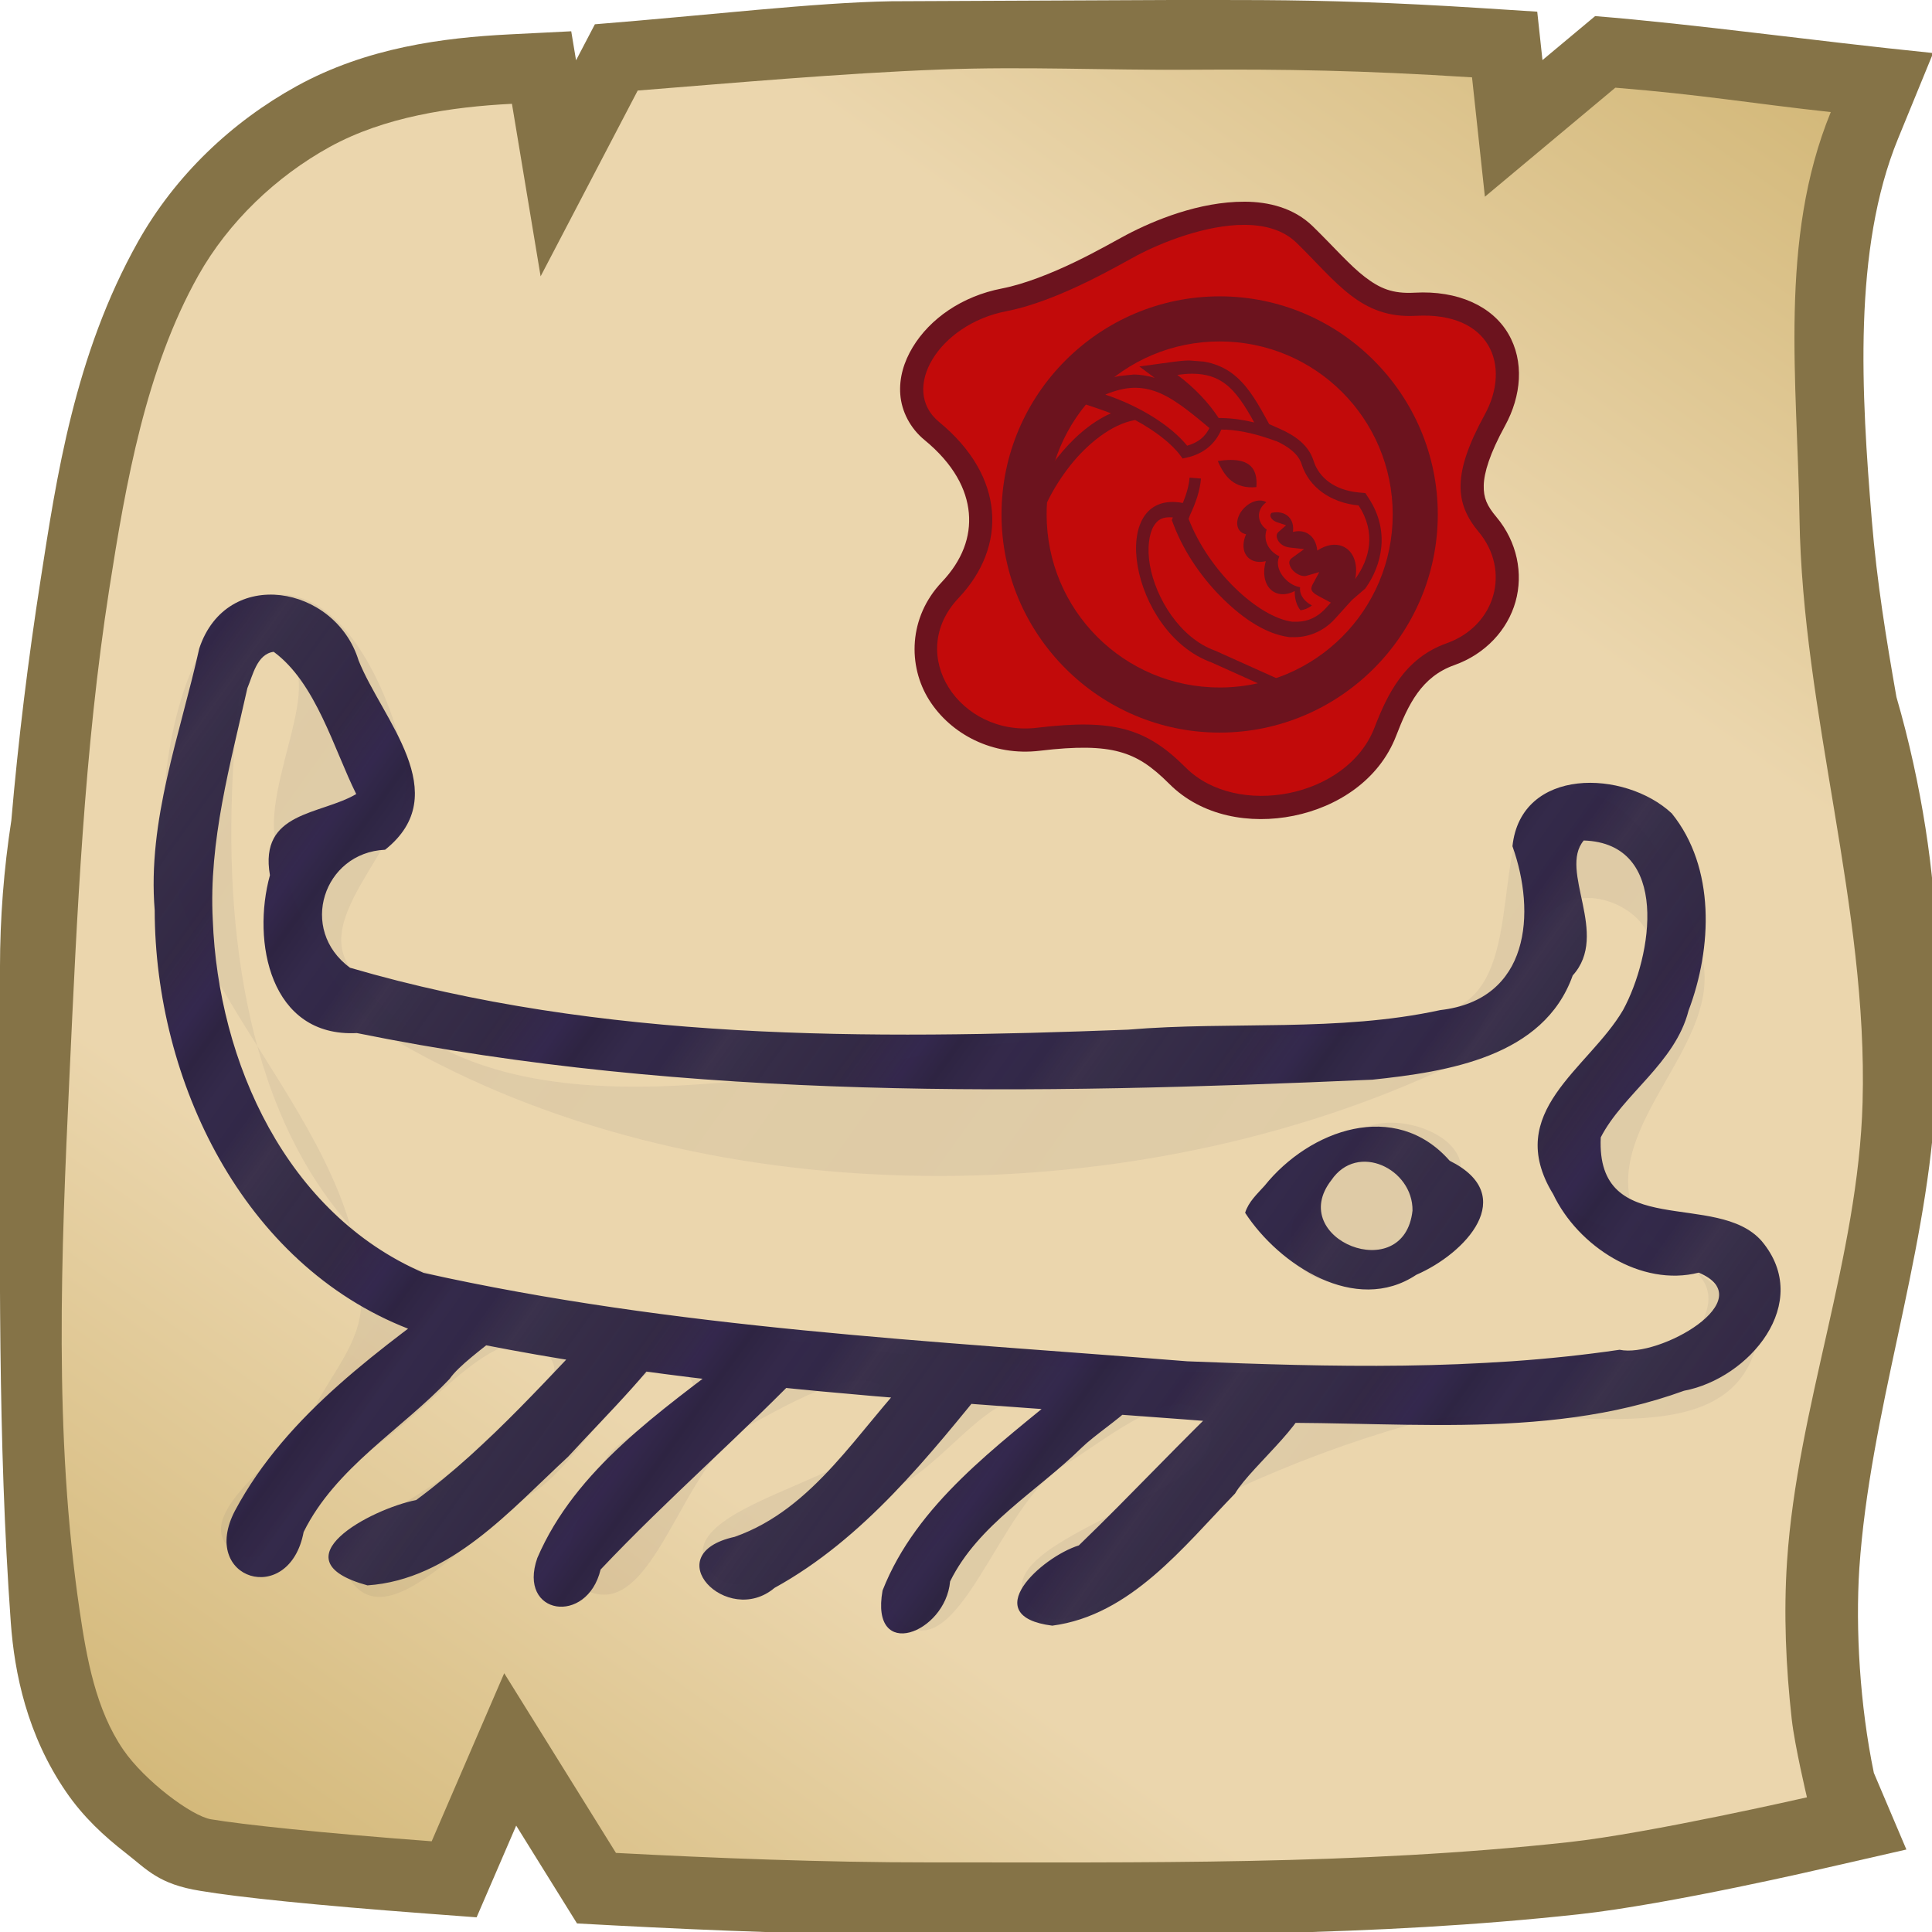 <svg height="500" viewBox="0 0 132.292 132.292" width="500" xmlns="http://www.w3.org/2000/svg" xmlns:xlink="http://www.w3.org/1999/xlink"><linearGradient id="a" gradientUnits="userSpaceOnUse" x1="116.132" x2="22.669" y1="0" y2="132.292"><stop offset="0" stop-color="#d3b879"/><stop offset=".25" stop-color="#ebd6ad"/><stop offset=".5" stop-color="#ebd6ad"/><stop offset=".75" stop-color="#ebd6ad"/><stop offset="1" stop-color="#d3b879"/></linearGradient><linearGradient id="b"><stop offset="0" stop-color="#2e2442"/><stop offset=".125" stop-color="#342a4b"/><stop offset=".25" stop-color="#322848"/><stop offset=".375" stop-color="#322947" stop-opacity=".95"/><stop offset=".5" stop-color="#322a46" stop-opacity=".98"/><stop offset=".75" stop-color="#2e2442" stop-opacity=".97"/><stop offset=".906" stop-color="#34284e"/><stop offset="1" stop-color="#2e2442"/></linearGradient><filter id="c" color-interpolation-filters="sRGB" height="1.006" width="1.006" x="-.003" y="-.003"><feGaussianBlur stdDeviation=".352"/></filter><filter id="d" color-interpolation-filters="sRGB" height="1.009" width="1.009" x="-.004" y="-.004"><feGaussianBlur stdDeviation=".123"/></filter><filter id="e" color-interpolation-filters="sRGB" height="1.056" width="1.036" x="-.018" y="-.028"><feGaussianBlur stdDeviation=".824"/></filter><linearGradient id="f" gradientUnits="userSpaceOnUse" spreadMethod="repeat" x1="265.31" x2="282.348" xlink:href="#b" y1="66.991" y2="79.18"/><filter id="g" color-interpolation-filters="sRGB" height="1.038" width="1.034" x="-.017" y="-.019"><feGaussianBlur stdDeviation=".747"/></filter><linearGradient id="h" gradientUnits="userSpaceOnUse" spreadMethod="repeat" x1="127.887" x2="144.924" xlink:href="#b" y1="56.445" y2="68.634"/><linearGradient id="i" gradientUnits="userSpaceOnUse" spreadMethod="repeat" x1="-21.243" x2="1.635" xlink:href="#b" y1="110.15" y2="126.517"/><path d="m250.471 499.983c51.835.039 104.538.441 157.504-5.348 23.527-2.571 63.666-11.943 63.666-11.943l20.957-4.789-8.406-19.797c-3.626-17.49-4.76-37.133-3.756-52.852 2.741-40.111 16.933-78.897 19.564-119.016.828-12.623.691-24.469.344-42.18-.347-17.711-3.704-41.244-10.317-63.953-2.609-14.831-5.05-29.754-6.35-45.516-2.711-32.883-4.959-70.153 6.762-98.752l9.072-22.131c-31.313-3.172-61.138-7.435-87.342-9.543l-13.605 11.365-1.35-12.51-15.117-.967c-21.868-1.39-38.846-1.919-56.314-2.025-5.823-.036-16.508-.027-22.639-.027l-72.837.327c-19.69.327-47.169 3.598-76.591 5.948l-4.609 8.811-.258.496-1.246-7.498-16.018.805c-16.981.856-36.821 3.38-54.957 13.381-16.734 9.228-31.341 23.054-40.965 40.189-16.466 29.318-21.106 61.291-25.148 87.197-3.249 20.824-5.799 41.628-7.584 62.336-1.944 12.576-2.924 25.282-2.933 38.008l.001 27.979c.014 46.729-.629 93.964 2.793 141.27.941 13.005 4.17 29.035 14.33 43.824 4.451 6.479 9.806 11.404 15.326 15.693 5.506 4.279 8.509 8.111 19.365 9.824 9.832 1.663 30.066 3.742 58.57 5.875l12.771.959 10.229-23.693 15.715 25.273 9.365.502c25.465 1.348 54.433 2.491 81.955 2.473z" fill="#857347" stroke-width="3.78" transform="scale(.265)"/><path d="m43.667 6.199-6.649 12.723-1.963-11.814c-4.152.209-8.735.888-12.484 2.956-3.665 2.021-6.931 5.135-8.988 8.796-3.594 6.399-4.968 14.212-6.101 21.472-1.724 11.049-2.209 22.267-2.729 33.439-.565 12.142-1.075 24.438.693 36.464.487 3.314 1.111 6.835 3.004 9.59 1.45 2.11 4.687 4.544 6.008 4.751 2.083.354 7.611.944 15.101 1.505l4.967-11.508 7.651 12.304c6.689.354 14.283.654 21.43.649 14.614-.01 29.291.201 43.819-1.387 5.496-.601 16.303-3.069 16.303-3.069s-.84-3.54-1.041-5.344c-.4-3.586-.562-7.22-.321-10.821.708-10.588 4.876-20.805 5.172-31.413.374-13.426-4.117-26.631-4.321-40.061-.141-9.278-1.441-19.011 2.143-27.756-5.568-.608-8.703-1.18-14.752-1.67l-8.932 7.465-.881-8.173c-7.611-.484-12.854-.566-19.284-.522-5.85.04-11.266-.236-17.112-.015-6.769.256-14.283.929-20.733 1.44z" fill="url(#a)" stroke-width="4.763"/><g><path d="m336.409-3.792c2.56 10.772-30.888 3.942-29.663 14.946.713 6.402 19.443-1.717 18.747 4.687-.584 5.37-11.089-1.289-16.2.461-1.566.536-3.408 1.388-4.008 2.93-2.479 6.371 4.846 13.326 4.019 20.113-.582 4.775-8.579 8.909-6.144 13.057 1.089 1.855 4.287.374 6.436.448 5.296.184 13.979-4.94 15.896 0 1.127 2.903-4.023 5.103-6.897 6.303-4.657 1.944-10.596 3-15.12.764-4.648-2.297-7.886-7.716-8.812-12.818-.899-4.952 6.411-10.457 3.634-14.655-2.841-4.293-11.412-5.87-15.249-2.439-4.319 3.861.146 11.605.811 17.36.992 8.59 7.247 17.233 4.73 25.505-1.197 3.934-7.77 4.799-8.624 8.821-.354 1.667.915 3.324 1.779 4.793.988 1.679 1.908 3.988 3.803 4.437 3.26.771 5.931-3.57 9.265-3.891 2.147-.207 4.246 1.857 6.335 1.32 1.816-.467 2.401-3.804 4.271-3.661 2.728.21 2.614 6.022 5.341 6.232 3.182.245 4.088-6.476 7.27-6.232 2.728.21 2.613 6.022 5.341 6.232 3.182.245 4.088-6.476 7.27-6.232 2.728.21 2.625 5.904 5.341 6.232 3.252.392 4.735-6.147 7.983-5.728 2.465.318 2.283 5.508 4.757 5.739 5.732.536 9.154-7.025 13.295-11.024 4.304-4.157 9.138-8.12 11.933-13.411 2.935-5.555 1.159-13.011 4.572-18.286 1.073-1.659 3.793-1.891 4.656-3.668 1.26-2.597 1.517-6.204 0-8.659-1.235-1.999-4.411-1.763-6.305-3.153-1.711-1.255-2.563-3.556-4.423-4.577-2.849-1.564-6.845-.156-9.554-1.953-3.337-2.214-3.25-8.043-6.793-9.91-5.801-3.057-15.032 4.634-19.672 0-4.736-4.731-4.754-15.347-.022-20.084zm-6.89 7.526c1.963.524 2.781 3.134 3.367 5.079.719 2.387 2.235 6.374 0 7.479-1.549.766-2.569-2.387-4.122-3.145-3.672-1.792-11.434.956-11.857-3.108-.486-4.675 8.07-7.517 12.611-6.305zm-20.165 16.105c10.873-10.827 35.184-10.851 46.033 0 6.944 6.946 6.94 22.521-.006 29.465-10.88 10.877-35.299 10.902-46.154 0-6.93-6.96-6.833-22.535.127-29.465zm53.136 9.9c2.45-2.755 7.662.341 10.837 2.215 2.416 1.426 6.635 3.859 5.459 6.407-.956 2.069-6.125-2.165-6.838 0-.622 1.889 3.792 1.831 4.797 3.547.468.8.961 2.063.348 2.759-2.133 2.42-7.063 1.89-9.677 0-4.246-3.07-8.408-11.012-4.926-14.927zm-73.2 1.302c.572 4.26 2.478 8.24 3.399 12.439 1.185 5.405.012 11.552 2.726 16.374 2.21 3.927 6.02 7.258 10.248 8.818 4.23 1.56 9.024-.301 13.526-.051 3.849.214 7.656.911 11.489 1.323 3.521.378 7.032.942 10.571 1.054 4.668.149 10.179 2.183 14.001-.501 3.813-2.678 2.61-9.105 5.21-12.971 2.492-3.706 5.344-8.063 9.631-9.312 1.581-.461 4.096-.481 4.841.988 4.497 8.864-5.992 19.535-12.441 27.098-3.559 4.173-9.692 12.903-13.682 9.141-2.304-2.173 6.8-5.738 4.804-8.197-2.588-3.188-7.708 2.873-11.681 3.911-2.391.624-5.74 3.315-7.282 1.385-.916-1.147 2.802-3.001 1.761-4.037-2.13-2.12-5.703 2.041-8.245 3.643-1.637 1.032-2.752 4.779-4.407 3.778-1.702-1.029 2.26-4.055 1.334-5.814-.723-1.375-2.781-1.741-4.334-1.715-4.222.071-9.269 8.564-11.615 5.054-1.135-1.698 4.915-2.277 4.409-4.256-.461-1.802-3.567-1.879-5.382-1.475-4.118.917-6.026 10.396-9.633 8.208-1.7-1.031.305-4.113 1.334-5.815.894-1.478 4.808-1.882 3.934-3.372-2.248-3.834-8.251 3.345-12.515 4.598-2.416.71-6.201 3.876-7.373 1.647-2.205-4.194 9.453-5.032 10.418-9.67 1.28-6.152-7.162-11-7.557-17.271-.373-5.926 9.044-12.707 5.036-17.087-.971-1.061-3.212 1.864-4.231.849-2.109-2.098-1.25-9.045 1.711-8.758zm73.668 11.434c4.305 2.097-1.594 10.371-5.361 13.328-3.057 2.4-7.655 1.757-11.54 1.658-2.874-.073-7.866 1.155-8.464-1.657-.356-1.674 2.569-2.437 4.201-2.953 4.821-1.525 10.789 2.527 15.169 0 3.46-1.996 2.405-12.124 5.996-10.375zm-33.919 10.375 2.526 5.403zm-16.992 6.305-1.944 8.656zm13.708 0-1.944 8.656zm12.611 0-1.944 8.656zm12.611 0-1.944 8.656z" fill="url(#f)" filter="url(#g)" opacity=".25"/><path d="m85.259 83.045c2.316 3.557 7.56 7.018 11.72 4.246 3.364-1.457 7.089-5.424 2.286-7.809-3.73-4.243-9.597-2.125-12.673 1.709-.507.564-1.105 1.106-1.333 1.855zm11.461-.151c-.568 5.225-8.691 1.951-5.559-2.08 1.79-2.639 5.599-.77 5.559 2.08zm-83.078-38.483c-1.313 5.919-3.552 11.738-3.05 17.92.026 11.665 6.029 24.236 17.364 28.654 18.593 4.304 37.769 4.959 56.724 6.485 10.189-.325 20.839 1.328 30.63-2.239 4.456-.836 8.863-6.015 5.327-10.242-3.063-3.52-11.363.016-11.027-7.107 1.506-2.95 5.092-5.079 6.011-8.681 1.624-4.288 1.849-9.798-1.149-13.506-3.205-2.998-10.326-3.207-10.908 2.25 1.626 4.545 1.204 10.519-4.946 11.221-7.002 1.525-14.267.743-21.377 1.339-17.816.68-36.001.803-53.273-4.24-3.559-2.606-1.825-7.887 2.402-8.08 4.824-3.837-.215-8.94-1.817-12.964-1.59-5.154-9.033-6.486-10.912-.81zm5.095.219c2.904 2.129 4.121 6.666 5.655 9.742-2.449 1.446-6.669 1.172-5.909 5.558-1.251 4.519-.006 11.107 5.956 10.809 22.869 4.633 46.343 4.21 69.534 3.191 5.135-.543 11.731-1.549 13.716-7.135 2.566-2.833-.991-7.163.755-9.243 5.949.195 4.703 7.923 2.693 11.611-2.375 4.051-8.238 6.96-4.788 12.602 1.695 3.572 6.027 6.384 9.97 5.378 4.385 1.845-2.727 5.86-5.418 5.281-9.782 1.441-19.747 1.19-29.596.79-17.488-1.399-35.121-2.235-52.298-6.055-9.39-4.055-14.068-14.415-14.438-24.165-.286-5.386 1.204-10.664 2.37-15.877.374-.875.65-2.327 1.798-2.485zm13.385 43.237c-5.947 4.432-12.458 8.885-16.033 15.578-2.472 4.725 3.723 6.635 4.702 1.457 2.186-4.416 6.688-6.993 10.003-10.491 1.209-1.771 6.564-4.727 5.446-5.812-1.373-.244-2.746-.487-4.119-.731zm10.039 1.692c-4.419 4.505-8.577 9.403-13.667 13.156-3.078.602-9.693 4.103-3.332 5.842 5.707-.391 9.789-5.166 13.74-8.81 2.676-2.916 6.334-6.459 7.946-9.408-1.562-.26-3.125-.52-4.687-.78zm8.191 3.146c-5.115 3.933-10.941 7.869-13.562 13.982-1.371 3.92 3.41 4.631 4.335.786 4.607-4.883 9.75-9.301 14.407-14.167-1.726-.2-3.453-.401-5.179-.601zm12.234 1.244c-3.834 3.977-6.821 9.364-12.279 11.284-5.399 1.189-.517 6.231 2.728 3.496 6.115-3.368 10.556-9 14.887-14.331-1.779-.15-3.557-.299-5.336-.449zm10.466 1.113c-4.765 3.967-10.286 7.897-12.621 13.85-.871 4.909 4.311 2.931 4.626-.627 1.923-3.9 5.976-6.167 9.009-9.156 1.749-1.695 6.509-4.279 1.717-3.855-.91-.071-1.82-.141-2.73-.212zm11.447.165c-3.623 3.448-7.035 7.127-10.627 10.593-2.587.812-6.974 4.844-1.819 5.496 5.355-.702 8.973-5.395 12.516-9.048 1.106-1.896 5.889-5.68 4.585-6.75-1.552-.097-3.103-.195-4.655-.292z" fill="url(#h)"/><path d="m18.741 40.718c-5.221.403-7.176 8.571-7.513 13.797-.803 12.431 13.858 22.396 13.5 34.847-.073 2.542-1.986 4.687-3.16 6.942-1.749 3.362-8.567 7.239-5.77 9.796 2.912 2.663 6.26-4.83 9.623-6.895 3.897-2.394 9.243-9.849 12.172-6.336 1.746 2.095-3.248 4.388-5.021 6.46-2.68 3.131-10.924 5.692-8.473 9.006 2.722 3.68 8.411-3.684 12.316-6.073 3.809-2.329 7.821-11.37 10.745-7.996 1.791 2.066-4.557 3.373-5.783 5.817-1.328 2.646-3.952 7.454-1.307 8.784 4.734 2.379 6.538-8.776 11.218-11.26 2.934-1.558 8.294-4.837 9.789-1.87 2.571 5.103-15.717 6.827-12.604 11.619 2.602 4.005 8.851-3.607 13.154-5.679 3.299-1.588 7.228-7.877 9.691-5.168 3.912 4.302-14.095 10.819-9.63 14.544 3.952 3.296 6.721-8.045 11.133-10.695 2.934-1.762 7.937-6.091 9.757-3.193 3.112 4.956-15.731 8.016-12.167 12.658 3.315 4.318 9.349-5.625 14.298-7.892 3.809-1.745 7.756-3.218 11.785-4.366 7.71-2.197 20.811 2.739 23.57-4.788 1.571-4.286-7.644-6.264-8.479-10.751-1.038-5.571 6.142-10.689 5.017-16.244-1.008-4.978-4.777-12.377-9.806-11.664-5.224.741-2.125 11.398-6.415 14.47-5.496 3.936-13.439 1.759-20.199 1.814-18.787.152-45.415 11.241-56.211-4.135-2.724-3.879 4.728-9.038 3.834-13.692-.938-4.884-4.102-12.237-9.061-11.855zm-.005 3.912c4.366.821-1.039 9.063.21 13.327 1.473 5.03 3.733 10.753 8.273 13.373 20.523 11.843 49.467 11.906 71.052 2.131 4.691-2.124 4.785-10.916 9.837-11.91 1.776-.35 4.197.852 4.787 2.564 1.935 5.618-8.59 10.529-7.2 16.306 1.128 4.684 12.296 4.421 11.216 9.117-1.235 5.368-10.597 3.332-16.087 3.772-21.135 1.694-42.702-.111-63.451-4.474-4.604-.968-10.138-1.265-13.287-4.761-7.55-8.383-8.865-21.628-8.031-32.878.175-2.357.357-7.002 2.68-6.565zm74.999 32.495c-3.363 1.306-7.166 7.557-4.409 9.885 3.28 2.769 11.095-2.868 10.714-7.143-.204-2.283-4.168-3.571-6.305-2.741zm-.161 2.513-2.292 3.74z" fill="url(#i)" filter="url(#e)" opacity=".25"/><g stroke-width="3.148" transform="matrix(.318 0 0 .318 159.533 -10.059)"><path d="m-233.658 75.061c-.007-0-.013.002-.019.002-9.801-.033-19.586 4.045-25.453 7.139-2.164 1.141-6.144 3.469-11.113 5.861-4.969 2.392-10.809 4.743-15.711 5.691-8.621 1.667-15.498 6.523-19.209 12.67-1.855 3.073-2.938 6.566-2.654 10.18.284 3.614 2.124 7.229 5.199 9.756 6.306 5.181 9.108 10.644 9.559 15.74.45 5.097-1.375 10.163-5.822 14.863-7.207 7.618-7.35 18.064-2.717 25.406s13.66 12.143 23.828 10.92c8-.962 13.238-.84 17.146.234 3.909 1.074 6.87 3.042 10.754 6.924 6.993 6.988 17.367 8.74 26.744 6.846 9.377-1.894 18.384-7.646 22.072-17.201 2.619-6.784 5.458-12.727 12.521-15.238 6.74-2.395 11.486-7.613 13.189-13.656 1.703-6.043.357-12.891-4.096-18.219h-.002c-2.081-2.489-2.804-4.139-2.744-6.83.059-2.691 1.272-6.802 4.58-12.832 3.518-6.415 4.197-13.87.701-19.834-3.496-5.964-10.904-9.345-20.152-8.828-4.811.269-7.527-.94-10.758-3.416-3.23-2.476-6.652-6.46-11.188-10.883v-.002c-4.075-3.973-9.522-5.272-14.656-5.293zm-.041 9.975c.001 0.0.001-0.0.002 0 3.53.015 6.065.835 7.732 2.461 4.124 4.022 7.603 8.224 12.084 11.658 4.481 3.434 10.286 5.857 17.381 5.461 6.784-.379 9.655 1.634 10.99 3.912 1.335 2.278 1.398 5.912-.84 9.992-3.7 6.745-5.693 12.197-5.809 17.408-.115 5.211 2.019 9.803 5.064 13.447 2.458 2.941 2.974 6.186 2.148 9.117-.826 2.931-3.001 5.567-6.928 6.963h-.002c-11.082 3.94-15.666 13.746-18.484 21.045-2.169 5.619-8.003 9.654-14.742 11.016-6.739 1.361-13.756-.163-17.719-4.123-4.56-4.558-9.317-7.88-15.162-9.486s-12.395-1.554-20.98-.521c-6.417.772-11.636-2.273-14.201-6.338s-2.863-8.588 1.527-13.229c6.054-6.399 9.232-14.442 8.512-22.596s-5.265-16.083-13.16-22.57c-1.196-.982-1.505-1.753-1.59-2.83-.085-1.077.247-2.581 1.25-4.242 2.005-3.322 6.62-6.882 12.564-8.031 6.388-1.235 12.773-3.914 18.145-6.5 5.372-2.586 9.848-5.185 11.438-6.023 4.805-2.534 14.044-6.016 20.779-5.99z" fill="#6c131e" stroke-width="3.148"/><path d="m-233.678 80.048c-8.271-.033-17.788 3.75-23.126 6.565-3.754 1.979-16.913 9.855-28.203 12.039-14.565 2.816-22.986 16.835-14.445 23.854 14.202 11.668 14.693 26.785 4.192 37.885-11.597 12.258.307 29.942 16.892 27.947 16.585-1.995 23.579.144 32.023 8.583 10.956 10.948 34.781 6.55 40.639-8.624 2.719-7.042 6.43-14.915 15.503-18.141 10.667-3.791 13.847-15.709 6.937-23.978-5.127-6.134-5.718-12.484 1.29-25.259 5.756-10.494 1.232-22.179-14.8-21.283-11.907.665-17.046-7.264-25.706-15.709-2.871-2.8-6.863-3.86-11.195-3.877z" fill="#c20a0a" stroke-width="31.4"/><path d="m-239.052 95.443c-25.861 0-46.971 21.1-46.971 46.963 0 25.863 21.108 46.973 46.971 46.973 25.862 0 46.971-21.11 46.971-46.973 0-25.862-21.109-46.963-46.971-46.963z" fill="#6c131e" stroke-width="3.148"/><path d="m-239.052 105.151c-20.609 0-37.257 16.647-37.257 37.257 0 20.609 16.648 37.265 37.257 37.265 20.608 0 37.265-16.655 37.265-37.264 0-20.609-16.656-37.257-37.265-37.257z" fill="#c20a0a" stroke-width="31.4"/><path d="m-920.529 467.439c-5.589 1.055-11.31 2.761-17.285 5.223l-28.514 11.748 29.244 9.789c3.267 1.094 6.497 2.29 9.672 3.572-17.47 7.749-32.362 21.944-43.494 36.01-7.715 9.748-14.675 20.618-20.279 32.24l-.961 1.996-.152 2.211c-.239 3.487-.373 7.027-.373 10.617 0 84.087 68.227 152.342 152.314 152.342 11.539 0 22.789-1.287 33.604-3.715l33.656-7.559-69.568-31.293-.406-.146c-27.952-10.121-47.951-42.215-52.67-69.473-2.359-13.629-.622-25.449 3.113-31.566 3.181-5.209 6.959-7.811 15.545-7.104l-.822 2.236 1.557 4.039c8.9 23.099 23.903 44.201 40.604 60.449 16.7 16.248 34.732 28.041 52.916 30.49l.574.078.58.019c.691.024 1.354.005 2.01-.031 11.157.437 24.263-3.744 34.344-14.893l13.803-15.26 10.809-9.324c13.695-19.039 20.019-46.784 3.107-72.885l-3.023-4.668-5.539-.527c-19.538-1.857-32.27-12.071-36.529-25.645-4.103-13.076-15.354-20.644-27.186-25.918l-8.896-3.967-3.377-6.123c-8.033-14.566-15.583-26.768-26.814-35.123-6.377-4.744-14.098-8.057-22.959-9.553l-11.684-.898c-4.111.053-8.346.445-12.746 1.049l-27.918 3.828 12.482 9.268c-5.471-1.649-11.19-2.718-17.207-2.725z" fill="#6c131e" filter="url(#c)" stroke-width="3.148" transform="matrix(.265 0 0 .265 -16.707 -11.275)"/><path d="m-245.156 112.107c-.919.011-1.927.102-3.008.25 3.629 2.694 6.726 5.956 8.897 9.284.218 0 .436.002.653.006 2.378.051 4.671.383 7.005.948-2.066-3.746-3.941-6.606-6.246-8.321-1.819-1.353-3.957-2.128-6.913-2.166-.127-.002-.257-.002-.388 0zm-12.065 3.022c-.096-0-.192.001-.289.003-1.849.041-3.865.516-6.168 1.465 7.395 2.476 14.083 6.643 17.626 11.002 2.419-.675 3.875-1.937 4.799-3.793-4.575-3.868-8.224-6.763-11.84-7.978-1.338-.45-2.69-.699-4.128-.7zm-.027 6.948c-5.189.89-10.435 5.313-13.959 9.766-1.91 2.413-3.634 5.109-5.011 7.963-.059.859-.091 1.726-.091 2.601 0 20.609 16.648 37.264 37.257 37.264 2.827 0 5.579-.315 8.224-.909l-9.979-4.489c-17.591-6.369-22.746-37.446-6.17-34.338.768-1.864 1.306-3.689 1.45-5.458l2.452.201c-.222 2.711-1.162 5.329-2.373 7.89-.096.268-.194.543-.288.798 4.323 11.22 14.976 21.152 22.311 22.14.12.004.251 0.0.389-.011 2.24.136 4.72-.556 6.872-2.936l1.051-1.162-1.379-.745c-.857-.463-1.881-.934-2.391-1.438-.255-.252-.368-.457-.405-.684-.037-.227-.017-.556.294-1.129l1.405-2.587-2.828.819c-.83.24-2.278-.399-3.057-1.41-.39-.505-.58-1.041-.577-1.427.003-.387.095-.675.625-1.06l2.561-1.859-3.144-.358c-1.313-.15-2.155-.877-2.523-1.619-.369-.742-.304-1.327.181-1.752l1.607-1.406-2.022-.685c-.884-.3-1.355-.994-1.363-1.399-.004-.181.031-.351.242-.589 1.439-.315 2.798-.059 3.697.839.81.809 1.099 1.991.918 3.269 1.125-.297 2.236-.212 3.174.329 1.229.709 1.928 2.065 2.063 3.681 2.002-1.334 4.232-1.675 5.958-.68 2.036 1.174 2.812 3.885 2.212 6.812 3.158-4.391 4.552-9.967.739-15.853-6.151-.585-10.753-4.038-12.28-8.903-.662-2.108-2.801-3.774-5.528-4.989l-.01.028c-3.915-1.425-7.315-2.284-10.873-2.466l.01.021c-.302-.012-.601-.021-.89-.023-1.255 3.011-3.773 5.252-7.56 6.062l-.777.166-.471-.64c-1.871-2.544-5.427-5.324-9.741-7.644zm20.563 8.59c3.676-.01 5.907 1.529 5.54 5.851-4.718.446-6.836-2.196-8.302-5.612.988-.152 1.914-.236 2.762-.239zm6.372 8.735-.001.001c.488.009.94.131 1.318.37-.199.145-.381.3-.547.466-.691.69-1.065 1.596-1.047 2.467.024 1.227.694 2.262 1.669 2.97-.413 1.067-.323 2.298.185 3.32.502 1.009 1.388 1.879 2.541 2.422-.19.443-.312.904-.316 1.36-.008 1.107.445 2.112 1.089 2.947.894 1.16 2.22 2.098 3.689 2.357-.024.287-.027.57.018.843.138.848.594 1.535 1.103 2.038.449.444.947.776 1.422 1.052-.835.631-1.634.929-2.451 1.025-.858-1.045-1.278-2.512-1.239-4.14-1.549.813-3.187.942-4.491.19-1.931-1.114-2.553-3.822-1.736-6.625-1.492.365-2.913.121-3.842-.807-1.168-1.167-1.256-3.11-.408-4.996-.484-.081-.916-.285-1.254-.622-1.159-1.158-.76-3.434.892-5.084 1.032-1.031 2.31-1.574 3.405-1.553z" fill="#c20a0a" filter="url(#d)" stroke-width="19.157"/></g></g></svg>